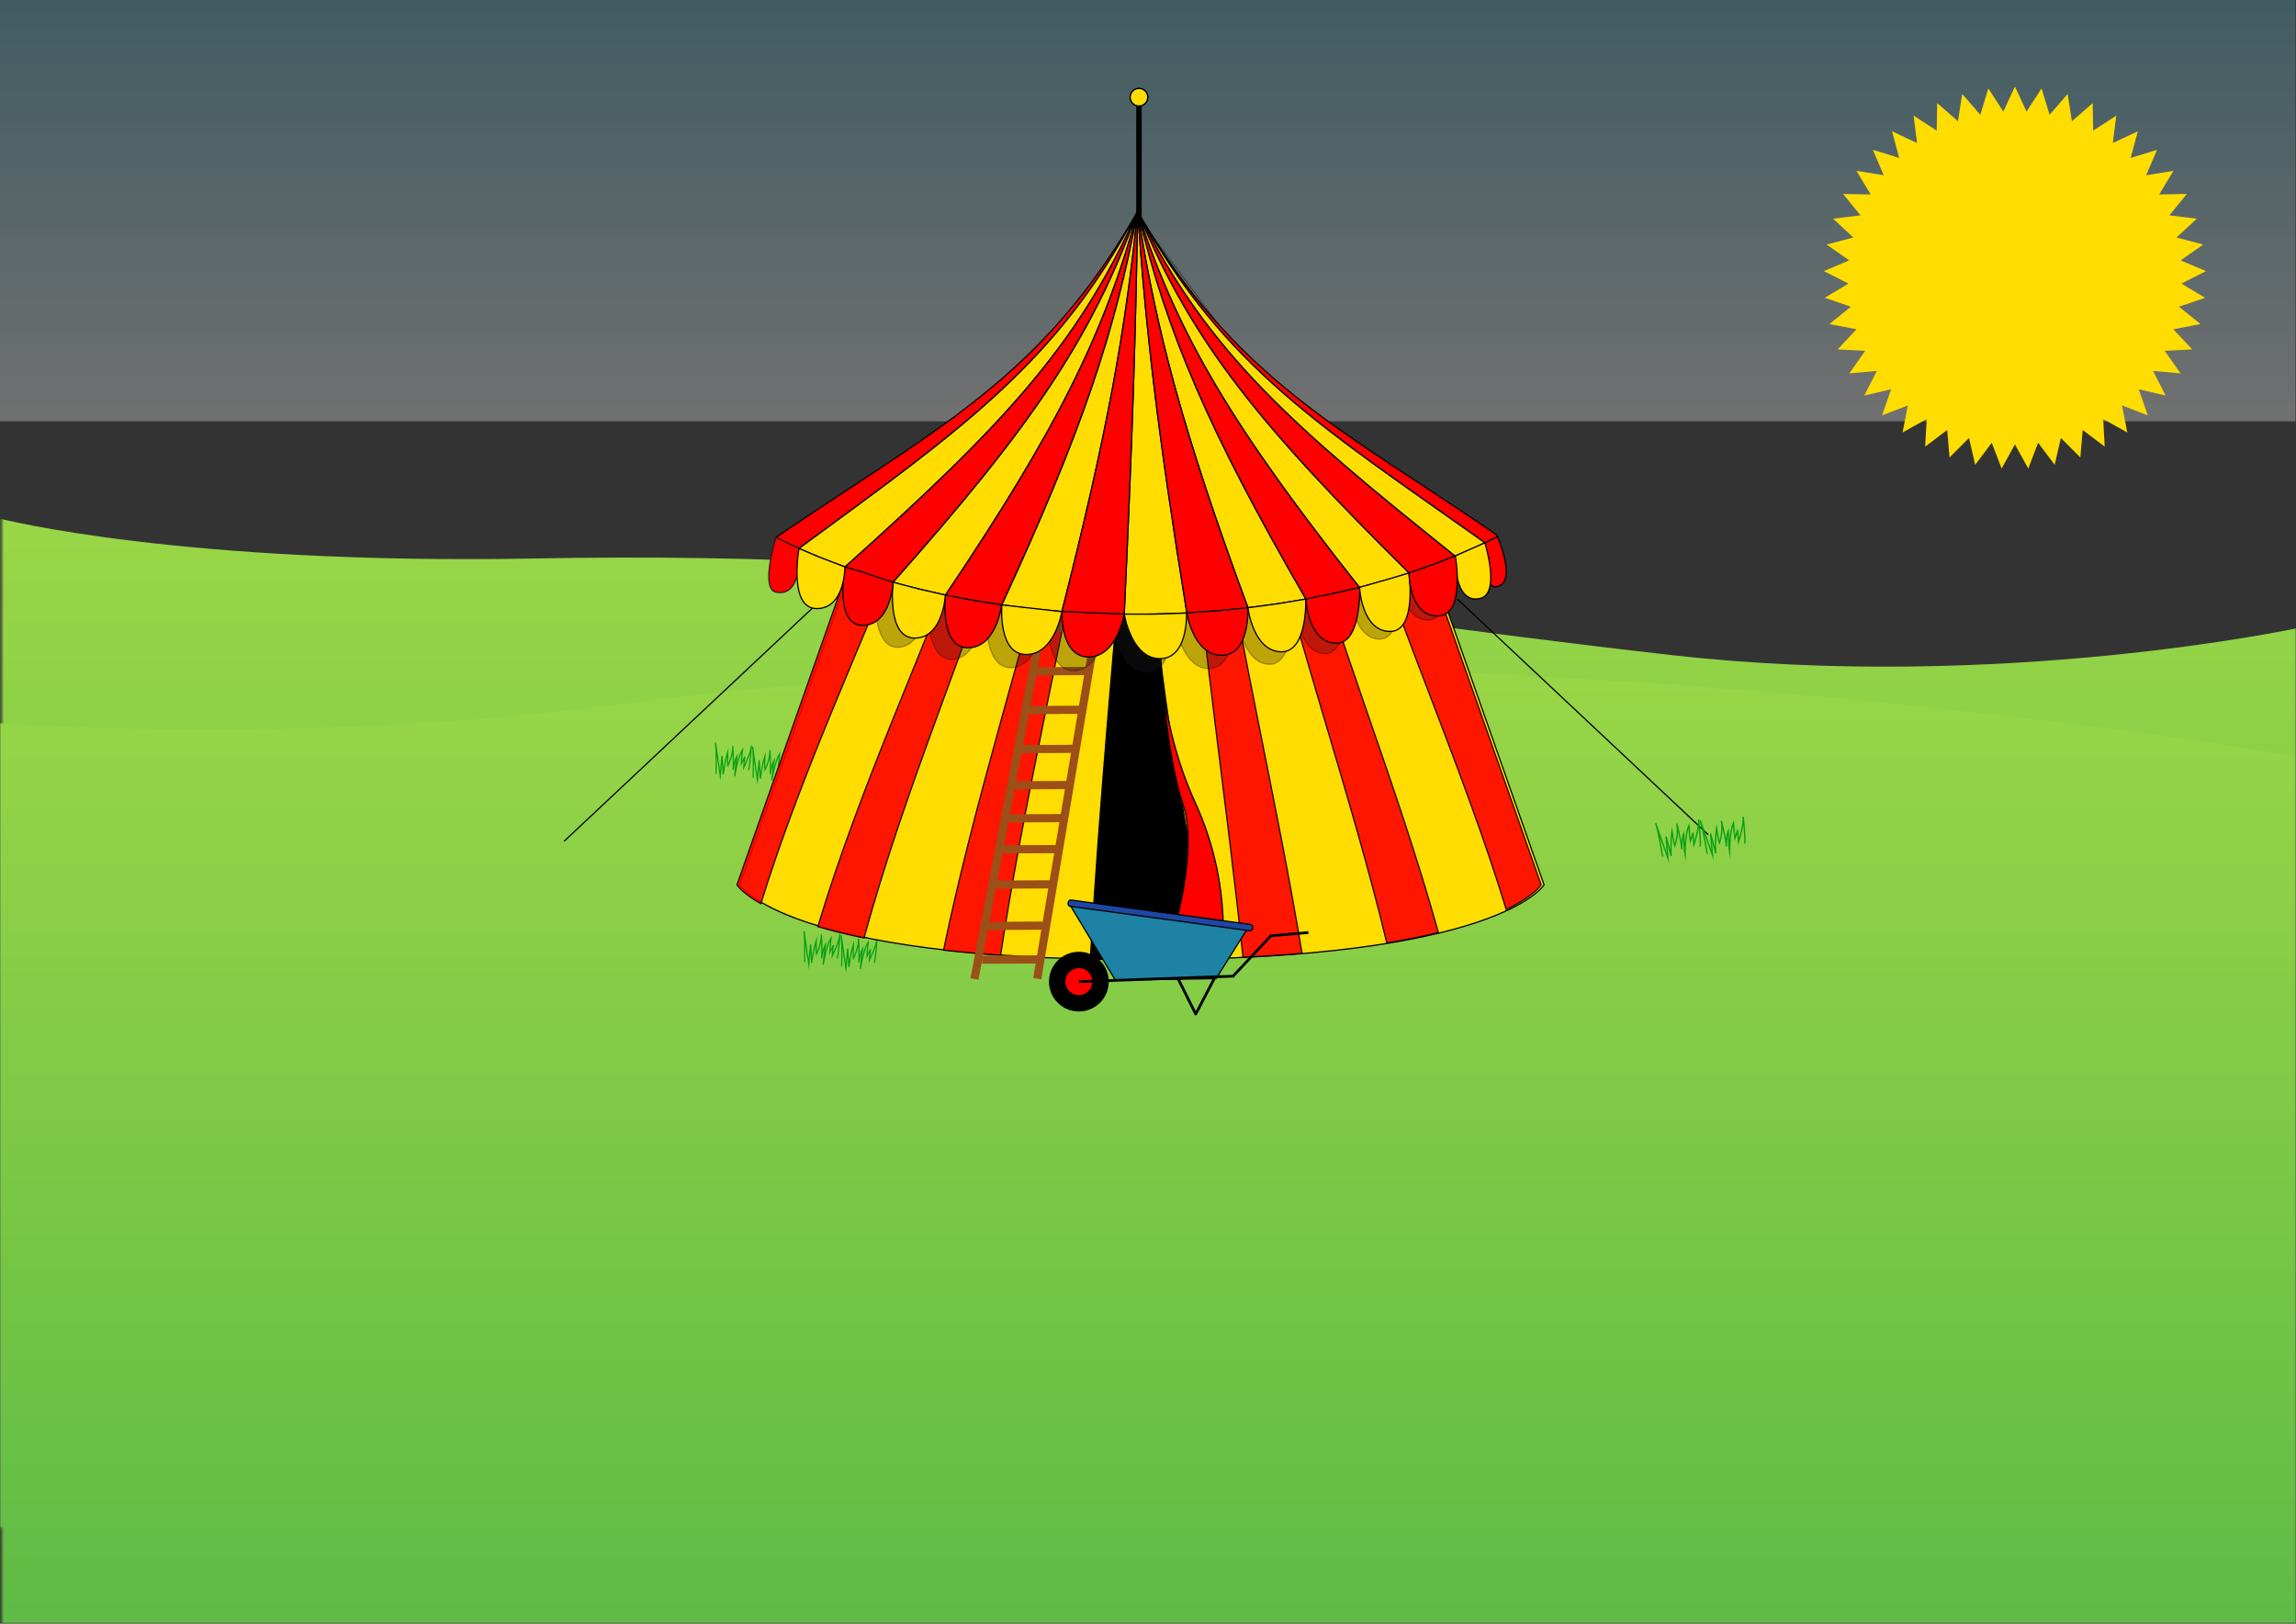 <?xml version="1.0" encoding="utf-8"?>
<!-- Generator: Adobe Illustrator 15.0.0, SVG Export Plug-In . SVG Version: 6.00 Build 0)  -->
<!DOCTYPE svg PUBLIC "-//W3C//DTD SVG 1.1//EN" "http://www.w3.org/Graphics/SVG/1.1/DTD/svg11.dtd">
<svg version="1.1" xmlns="http://www.w3.org/2000/svg" xmlns:xlink="http://www.w3.org/1999/xlink" x="0px" y="0px"
	 width="841.89px" height="595.28px" viewBox="0 0 841.89 595.28" enable-background="new 0 0 841.89 595.28" xml:space="preserve">
<rect x="0" y="0" width="841.89" height="595.28" fill="#333333" stroke="none"/>
<g id="achtergrond">
	
		<line fill="none" stroke="#000000" stroke-width="0.452" stroke-miterlimit="10" x1="418.358" y1="79.586" x2="278.201" y2="279.263"/>
	
		<line fill="none" stroke="#000000" stroke-width="0.452" stroke-miterlimit="10" x1="417.358" y1="79.586" x2="572.334" y2="286.947"/>
	<defs>
		<filter id="Adobe_OpacityMaskFilter" filterUnits="userSpaceOnUse" x="-0.092" y="190.133" width="841.982" height="405.147">
			<feColorMatrix  type="matrix" values="1 0 0 0 0  0 1 0 0 0  0 0 1 0 0  0 0 0 1 0"/>
		</filter>
	</defs>
	<mask maskUnits="userSpaceOnUse" x="-0.092" y="190.133" width="841.982" height="405.147" id="SVGID_1_">
		<g filter="url(#Adobe_OpacityMaskFilter)">
			<linearGradient id="SVGID_2_" gradientUnits="userSpaceOnUse" x1="421.684" y1="595.28" x2="421.684" y2="158.882">
				<stop  offset="0" style="stop-color:#FFFFFF"/>
				<stop  offset="0.348" style="stop-color:#F9F9F9"/>
				<stop  offset="0.491" style="stop-color:#F5F5F5"/>
				<stop  offset="0.557" style="stop-color:#F1F1F1"/>
				<stop  offset="0.623" style="stop-color:#E5E5E5"/>
				<stop  offset="0.688" style="stop-color:#D1D1D1"/>
				<stop  offset="0.752" style="stop-color:#B6B6B6"/>
				<stop  offset="0.817" style="stop-color:#929292"/>
				<stop  offset="0.881" style="stop-color:#666666"/>
				<stop  offset="0.945" style="stop-color:#333333"/>
				<stop  offset="1" style="stop-color:#000000"/>
			</linearGradient>
			<rect x="0.601" y="158.882" fill="url(#SVGID_2_)" width="842.167" height="436.398"/>
		</g>
	</mask>
	
		<linearGradient id="SVGID_3_" gradientUnits="userSpaceOnUse" x1="210.555" y1="402.181" x2="615.702" y2="402.181" gradientTransform="matrix(0 1 -1 0 823.079 -20.422)">
		<stop  offset="0" style="stop-color:#99D647"/>
		<stop  offset="1" style="stop-color:#5FBB46"/>
	</linearGradient>
	<path mask="url(#SVGID_1_)" fill="url(#SVGID_3_)" d="M0.093,595.28l-0.186-405.147c0,0,66.044,17.044,196.064,14.615
		c174.621-3.263,259.965,17.792,417.609,35.489c119.678,13.435,228.309-9.859,228.309-9.859V595.28H0.093z"/>
	<defs>
		<filter id="Adobe_OpacityMaskFilter_1_" filterUnits="userSpaceOnUse" x="0" y="244.939" width="841.705" height="350.341">
			<feColorMatrix  type="matrix" values="1 0 0 0 0  0 1 0 0 0  0 0 1 0 0  0 0 0 1 0"/>
		</filter>
	</defs>
	<mask maskUnits="userSpaceOnUse" x="0" y="244.939" width="841.705" height="350.341" id="SVGID_4_">
		<g filter="url(#Adobe_OpacityMaskFilter_1_)">
			
				<linearGradient id="SVGID_5_" gradientUnits="userSpaceOnUse" x1="421.731" y1="560.094" x2="421.73" y2="207.324" gradientTransform="matrix(-1 0 0 1 841.891 0)">
				<stop  offset="0" style="stop-color:#FFFFFF"/>
				<stop  offset="0.348" style="stop-color:#F9F9F9"/>
				<stop  offset="0.491" style="stop-color:#F5F5F5"/>
				<stop  offset="0.557" style="stop-color:#F1F1F1"/>
				<stop  offset="0.623" style="stop-color:#E5E5E5"/>
				<stop  offset="0.688" style="stop-color:#D1D1D1"/>
				<stop  offset="0.752" style="stop-color:#B6B6B6"/>
				<stop  offset="0.817" style="stop-color:#929292"/>
				<stop  offset="0.881" style="stop-color:#666666"/>
				<stop  offset="0.945" style="stop-color:#333333"/>
				<stop  offset="1" style="stop-color:#000000"/>
			</linearGradient>
			<rect x="-0.878" y="207.324" fill="url(#SVGID_5_)" width="842.075" height="352.769"/>
		</g>
	</mask>
	
		<linearGradient id="SVGID_6_" gradientUnits="userSpaceOnUse" x1="265.361" y1="402.041" x2="615.702" y2="402.041" gradientTransform="matrix(0 1 1 0 18.811 -20.422)">
		<stop  offset="0" style="stop-color:#99D647"/>
		<stop  offset="1" style="stop-color:#5FBB46"/>
	</linearGradient>
	<path mask="url(#SVGID_4_)" fill="url(#SVGID_6_)" d="M841.705,595.28V277.279c0,0-323.776-57.377-612.95-19.281
		C109.628,273.692,0,265.118,0,265.118V595.28H841.705z"/>
	<linearGradient id="SVGID_7_" gradientUnits="userSpaceOnUse" x1="420.853" y1="154.469" x2="420.853" y2="1.421085e-13">
		<stop  offset="0" style="stop-color:#FFFFFF"/>
		<stop  offset="1" style="stop-color:#5FBBCF"/>
	</linearGradient>
	<rect opacity="0.3" fill="url(#SVGID_7_)" width="841.705" height="154.469"/>
	<path fill="none" stroke="#000000" stroke-width="0.452" stroke-miterlimit="10" d="M420.945,305.97"/>
	<circle fill="#FFDD00" stroke="#000000" stroke-width="0.452" stroke-miterlimit="10" cx="417.635" cy="35.637" r="3.218"/>
	<line fill="none" stroke="#000000" stroke-width="2" stroke-miterlimit="10" x1="417.635" y1="38.855" x2="417.635" y2="326.833"/>
	<path fill="none" stroke="#000000" stroke-width="0.452" stroke-miterlimit="10" d="M307.667,349.484"/>
	<path fill="none" stroke="#000000" stroke-width="0.452" stroke-miterlimit="10" d="M417.358,79.586"/>
	<g>
		<g>
			<g>
				<g>
					<path fill="none" stroke="#059F14" stroke-width="0.446" stroke-miterlimit="10" d="M262.554,283.631
						c0,0,0.261-7.615-0.203-11.395l1.748,12.127c0,0,0.493-5.724,0.658-7.197l0.426,6.759c0,0,0.515-4.604,1.658-8.204
						c0,0-0.141,3.899,0.027,5.037c0,0,1.873-3.52,1.847-7.251c0,0,0.383,5.822,0.053,8.768c0,0,0.538-3.482,1.454-5.057
						c0,0-0.867,6.428-0.825,7.365c0,0,1.075-6.964,2.866-9.747c0,0-0.371,3.314-0.431,5.171l1.332-2.647
						c0,0-0.188,0.352-0.454,4.051c0,0,2.684-5.479,2.826-8.073c0,0-0.388,6.108-1.01,9.021"/>
				</g>
				<g>
					<path fill="none" stroke="#059F14" stroke-width="0.446" stroke-miterlimit="10" d="M276.171,285.156
						c0,0,0.261-7.615-0.203-11.395l1.748,12.127c0,0,0.493-5.724,0.658-7.197l0.426,6.759c0,0,0.515-4.604,1.658-8.204
						c0,0-0.141,3.899,0.027,5.037c0,0,1.873-3.52,1.847-7.251c0,0,0.383,5.822,0.053,8.768c0,0,0.538-3.482,1.454-5.057
						c0,0-0.867,6.428-0.825,7.365c0,0,1.075-6.964,2.866-9.747c0,0-0.371,3.314-0.431,5.171l1.332-2.647
						c0,0-0.188,0.352-0.454,4.051c0,0,2.684-5.479,2.826-8.073c0,0-0.388,6.108-1.01,9.021"/>
				</g>
			</g>
		</g>
	</g>
	<g>
		<g>
			<g>
				<g>
					<path fill="none" stroke="#059F14" stroke-width="0.446" stroke-miterlimit="10" d="M295.015,352.713
						c0,0,0.261-7.614-0.203-11.395l1.748,12.127c0,0,0.493-5.724,0.658-7.197l0.426,6.76c0,0,0.515-4.604,1.658-8.204
						c0,0-0.141,3.899,0.027,5.037c0,0,1.873-3.52,1.847-7.251c0,0,0.383,5.822,0.053,8.769c0,0,0.538-3.482,1.454-5.058
						c0,0-0.867,6.429-0.825,7.365c0,0,1.075-6.964,2.866-9.747c0,0-0.371,3.314-0.431,5.172l1.332-2.647
						c0,0-0.188,0.353-0.454,4.052c0,0,2.684-5.479,2.826-8.073c0,0-0.388,6.108-1.01,9.021"/>
				</g>
				<g>
					<path fill="none" stroke="#059F14" stroke-width="0.446" stroke-miterlimit="10" d="M308.632,354.237
						c0,0,0.261-7.614-0.203-11.395l1.748,12.127c0,0,0.493-5.724,0.658-7.197l0.426,6.76c0,0,0.515-4.604,1.658-8.204
						c0,0-0.141,3.899,0.027,5.037c0,0,1.873-3.52,1.847-7.251c0,0,0.383,5.822,0.053,8.769c0,0,0.538-3.482,1.454-5.058
						c0,0-0.867,6.429-0.825,7.365c0,0,1.075-6.964,2.866-9.747c0,0-0.371,3.314-0.431,5.172l1.332-2.647
						c0,0-0.188,0.353-0.454,4.052c0,0,2.684-5.479,2.826-8.073c0,0-0.388,6.108-1.01,9.021"/>
				</g>
			</g>
		</g>
	</g>
	
		<line fill="none" stroke="#9C4F17" stroke-width="2" stroke-miterlimit="10" x1="398.333" y1="347.696" x2="398.333" y2="318.643"/>
	
		<line fill="none" stroke="#000000" stroke-width="0.452" stroke-miterlimit="10" x1="534.357" y1="219.622" x2="626.334" y2="305.97"/>
	<path fill="#FFDD00" stroke="#000000" stroke-width="0.452" stroke-miterlimit="10" d="M321.294,182.34l97.435-18.604
		l97.435,18.604l50,142.046c0,0-16.24,27.438-147.435,27.438c-131.196,0-147.435-27.438-147.435-27.438L321.294,182.34z"/>
	<path stroke="#000000" stroke-width="0.452" stroke-miterlimit="10" d="M413.015,182.127c-4.603,56.518-9.922,112.912-13.22,169.52
		c5.664,0.115,11.571,0.177,17.731,0.177c1.536,0,16.045-0.143,17.55-0.149c-0.104-13.459,4.64-20.891,2.309-34.144
		c-9.196-52.29-15.82-92.289-15.246-135.403C418.48,182.127,416.673,182.127,413.015,182.127z"/>
	<path opacity="0.9" fill="#FF0000" stroke="#000000" stroke-width="0.452" stroke-miterlimit="10" d="M531.062,227.671
		c-4.5-12.266-8.898-24.572-13.02-36.987L531.062,227.671z M498.135,182.127c16.15,51.189,38.443,99.993,54.167,151.303
		c10.403-4.991,12.803-9.044,12.803-9.044l-34.043-96.714c-4.5-12.266-8.898-24.572-13.02-36.987l-2.938-8.345l-1.115-0.213
		C508.704,182.127,503.42,182.127,498.135,182.127z M463.263,182.127c12.839,55.193,31.95,108.534,45.255,163.581
		c7.146-1.185,13.414-2.481,18.905-3.829c-15.036-53.972-36.598-105.71-51.484-159.752
		C470.575,182.127,468.06,182.127,463.263,182.127z M436.425,182.127c4.961,56.46,13.388,112.484,19.346,168.828
		c7.749-0.375,14.961-0.86,21.667-1.438c-9.269-56.01-22.566-111.219-31.002-167.39
		C442.281,182.127,440.297,182.127,436.425,182.127z M389.007,182.127c-13.531,55.703-31.361,110.069-43.039,166.211
		c6.427,0.72,13.386,1.354,20.922,1.876c8.628-56.459,21.908-111.906,32.126-168.087
		C395.146,182.127,393.162,182.127,389.007,182.127z M359.503,182.127c-19.002,53.03-43.359,103.588-59.635,157.586
		c4.849,1.431,10.466,2.837,16.958,4.157c15.096-55.143,37.903-107.35,55.353-161.743
		C367.382,182.127,364.865,182.127,359.503,182.127z M337.307,182.127c-5.318,0-10.638,0-15.956,0l-1.116,0.213l-50,142.046
		c0,0,1.751,2.959,8.752,6.935C294.867,280.05,318.099,232.164,337.307,182.127z"/>
	<path fill="#FF0000" stroke="#000000" stroke-width="0.452" stroke-miterlimit="10" d="M425.474,238.967
		c0,0,1.72,36.618,8.295,55.911s-6.423,57.284-6.423,57.284l20.803-4.107c0,0,3.341-24.833-9.774-53.533
		S425.474,238.967,425.474,238.967z"/>
	<g>
		<g>
			
				<line fill="none" stroke="#9C4F17" stroke-width="3" stroke-miterlimit="10" x1="404.199" y1="216.786" x2="380.336" y2="358.814"/>
			
				<line fill="none" stroke="#9C4F17" stroke-width="3" stroke-miterlimit="10" x1="384.304" y1="216.884" x2="357.305" y2="358.927"/>
			
				<line fill="none" stroke="#9C4F17" stroke-width="3" stroke-miterlimit="10" x1="401.973" y1="230.036" x2="381.796" y2="230.135"/>
			
				<line fill="none" stroke="#9C4F17" stroke-width="3" stroke-miterlimit="10" x1="398.2" y1="246.021" x2="378.023" y2="246.121"/>
			
				<line fill="none" stroke="#9C4F17" stroke-width="3" stroke-miterlimit="10" x1="396.648" y1="260.221" x2="376.471" y2="260.32"/>
			
				<line fill="none" stroke="#9C4F17" stroke-width="3" stroke-miterlimit="10" x1="393.795" y1="274.54" x2="373.619" y2="274.639"/>
			
				<line fill="none" stroke="#9C4F17" stroke-width="3" stroke-miterlimit="10" x1="392.169" y1="287.801" x2="371.993" y2="287.9"/>
			
				<line fill="none" stroke="#9C4F17" stroke-width="3" stroke-miterlimit="10" x1="390.134" y1="299.924" x2="369.958" y2="300.023"/>
			
				<line fill="none" stroke="#9C4F17" stroke-width="3" stroke-miterlimit="10" x1="387.433" y1="311.289" x2="367.257" y2="311.391"/>
			
				<line fill="none" stroke="#9C4F17" stroke-width="3" stroke-miterlimit="10" x1="384.952" y1="324.21" x2="364.775" y2="324.309"/>
		</g>
		
			<line fill="none" stroke="#9C4F17" stroke-width="3" stroke-miterlimit="10" x1="382.335" y1="339.355" x2="362.159" y2="339.456"/>
		
			<line fill="none" stroke="#9C4F17" stroke-width="3" stroke-miterlimit="10" x1="380.302" y1="351.744" x2="360.126" y2="351.843"/>
	</g>
	<g>
		<path opacity="0.3" fill="#231F20" stroke="#000000" stroke-width="0.452" stroke-miterlimit="10" d="M407.003,226.437
			c0,0-2.66,19.458-13.273,19.458s-9.887-20.687-9.887-20.687l12.246,0.659L407.003,226.437z"/>
		<path opacity="0.3" fill="#231F20" stroke="#000000" stroke-width="0.452" stroke-miterlimit="10" d="M383.832,225.319
			c0,0-2.66,19.459-13.273,19.459c-10.612,0-9.068-22.53-9.068-22.53l12.192,1.671L383.832,225.319z"/>
		<path opacity="0.3" fill="#231F20" stroke="#000000" stroke-width="0.452" stroke-miterlimit="10" d="M361.412,222.258
			c0,0-1.902,19.459-12.514,19.459c-10.614,0-8.421-23.96-8.421-23.96l10.374,2.434L361.412,222.258z"/>
		<path opacity="0.3" fill="#231F20" stroke="#000000" stroke-width="0.452" stroke-miterlimit="10" d="M340.477,217.757
			c0,0-0.765,19.553-11.377,19.553s-8.047-25.351-8.047-25.351l9.576,3.067L340.477,217.757z"/>
		<path opacity="0.3" fill="#231F20" stroke="#000000" stroke-width="0.452" stroke-miterlimit="10" d="M407.003,226.437
			c0,0,2.659,20.218,13.273,20.218c10.612,0,9.886-20.688,9.886-20.688l-11.838,0.469H407.003z"/>
		<path opacity="0.3" fill="#231F20" stroke="#000000" stroke-width="0.452" stroke-miterlimit="10" d="M430.293,225.868
			c0,0,2.371,19.262,12.984,19.262c10.612,0,9.722-21.595,9.722-21.595l-10.972,1.353L430.293,225.868z"/>
		<path opacity="0.3" fill="#231F20" stroke="#000000" stroke-width="0.452" stroke-miterlimit="10" d="M452.999,223.536
			c0,0,1.965,20.015,12.578,20.015c9.602,0,8.951-23.96,8.951-23.96l-10.335,2.114L452.999,223.536z"/>
		<path opacity="0.3" fill="#231F20" stroke="#000000" stroke-width="0.452" stroke-miterlimit="10" d="M474.528,219.59
			c0,0,0.819,20.053,11.432,20.053c9.308,0,8.622-25.331,8.622-25.331l-9.612,2.708L474.528,219.59z"/>
		<path opacity="0.3" fill="#231F20" stroke="#000000" stroke-width="0.452" stroke-miterlimit="10" d="M494.51,214.268
			c0,0,0.79,20.041,11.402,20.041c10.013,0,7.004-26.55,7.004-26.55l-7.02,2.553L494.51,214.268z"/>
		<path opacity="0.3" fill="#231F20" stroke="#000000" stroke-width="0.452" stroke-miterlimit="10" d="M512.897,207.758
			c0,0,0.028,19.531,10.641,19.531c10.613,0,6.578-27.306,6.578-27.306l-6.912,3.348L512.897,207.758z"/>
		<path fill="#FF0000" stroke="#000000" stroke-width="0.452" stroke-miterlimit="10" d="M544.479,198.991
			c0,0-1.545,17.417,4.507,16.048c7.43-1.682,0.095-18.316,0.095-18.316l0,0L544.479,198.991z"/>
		<g>
			<path fill="#FF0000" stroke="#000000" stroke-width="0.452" stroke-miterlimit="10" d="M417.589,78.588
				c0.042,0.023,0.084,0.044,0.123,0.06c25.584,51.211,56.855,77.968,115.835,125.191c-5.421,2.231-11.063,4.312-16.909,6.23
				C462.459,156.513,437.021,125.579,417.589,78.588z"/>
			<path fill="#FF0000" stroke="#000000" stroke-width="0.452" stroke-miterlimit="10" d="M417.792,78.673
				c0.008,0.002,0.016,0.004,0.023,0.006c0.004,0.001,0.008,0.001,0.012,0.002c34.988,60.144,73.354,78.12,130.652,117.181
				c0.204,0.289,0.399,0.572,0.601,0.86c-1.511,0.77-3.046,1.526-4.602,2.269C485.202,156.94,449.254,135.232,417.792,78.673z"/>
			<path fill="#FF0000" stroke="#000000" stroke-width="0.452" stroke-miterlimit="10" d="M417.469,78.507
				c14.671,44.792,34.759,78.314,81.039,136.817c-6.384,1.621-12.958,3.057-19.699,4.298
				c-36.076-62.321-50.921-97.633-61.45-141.212C417.394,78.444,417.431,78.477,417.469,78.507z"/>
			<path fill="#FF0000" stroke="#000000" stroke-width="0.452" stroke-miterlimit="10" d="M417.076,77.829
				c-8.126,43.477-19.989,79.7-49.72,143.939c-7.072-1.001-13.986-2.215-20.718-3.627c41.133-61.101,58.322-95.938,70.438-140.417
				C417.074,77.757,417.074,77.792,417.076,77.829z"/>
			<path fill="#FF0000" stroke="#000000" stroke-width="0.452" stroke-miterlimit="10" d="M417.109,77.562
				c-0.007,0.021-0.014,0.045-0.02,0.072c-16.533,46.202-39.086,78.989-89.604,135.828c-6.089-1.71-11.991-3.589-17.682-5.628
				C367.105,156.509,395.28,126.816,417.109,77.562z"/>
			<path fill="#FF0000" stroke="#000000" stroke-width="0.452" stroke-miterlimit="10" d="M417.138,77.498
				c-0.002,0.004-0.005,0.009-0.007,0.015c-29.259,55.364-63.985,79.421-124.152,123.561c-2.899-1.301-5.728-2.647-8.481-4.037
				C343.015,157.193,382.1,138.852,417.138,77.498z"/>
			<path fill="#FFDD00" stroke="#000000" stroke-width="0.452" stroke-miterlimit="10" d="M417.131,77.512
				c0.002-0.005,0.005-0.01,0.007-0.015c-0.019,0.098,0.204,1.071,0.678,1.182c-0.008-0.002-0.016-0.004-0.023-0.006
				c31.462,56.559,67.41,78.267,126.687,120.318c-3.533,1.686-7.178,3.303-10.932,4.847
				c-58.979-47.223-90.251-73.98-115.835-125.191c-0.039-0.016-0.081-0.036-0.123-0.06c19.433,46.991,44.87,77.925,99.049,131.481
				c-5.85,1.918-11.898,3.674-18.13,5.255c-46.28-58.503-66.368-92.025-81.039-136.817c-0.038-0.03-0.075-0.063-0.11-0.097
				c10.529,43.58,25.374,78.891,61.45,141.212c-6.909,1.272-13.994,2.338-21.228,3.186c-24.057-65.053-33.63-101.572-40.318-144.508
				c-0.027-0.038-0.053-0.077-0.076-0.117c2.986,42.658,7.228,79.864,18.007,146.508c-6.158,0.32-12.399,0.486-18.712,0.486
				c-1.421,0-2.838-0.01-4.252-0.026c3.099-67.043,4.229-104.432,4.899-147.088c-0.015-0.041-0.026-0.081-0.035-0.12
				c-4.35,42.915-10.859,79.979-27.699,146.216c-7.492-0.568-14.846-1.37-22.038-2.391c29.73-64.239,41.593-100.462,49.72-143.939
				c-0.002-0.037-0.002-0.072,0-0.105c-12.116,44.48-29.305,79.317-70.438,140.417c-6.564-1.375-12.956-2.939-19.153-4.68
				c50.518-56.839,73.072-89.626,89.604-135.828c0.006-0.027,0.013-0.051,0.02-0.072c-21.829,49.255-50.004,78.948-107.306,130.271
				c-5.836-2.091-11.452-4.349-16.824-6.76C353.146,156.933,387.872,132.876,417.131,77.512z"/>
			<path fill="#FF0000" stroke="#000000" stroke-width="0.452" stroke-miterlimit="10" d="M417.129,78.062
				c-0.67,42.656-1.801,80.045-4.899,147.088c-7.731-0.091-15.352-0.425-22.835-0.992c16.84-66.238,23.35-103.302,27.699-146.216
				C417.103,77.982,417.114,78.022,417.129,78.062z"/>
			<path fill="#FF0000" stroke="#000000" stroke-width="0.452" stroke-miterlimit="10" d="M417.263,78.3
				c6.688,42.936,16.262,79.455,40.318,144.508c-7.317,0.857-14.789,1.489-22.388,1.883
				c-10.779-66.644-15.021-103.85-18.007-146.508C417.21,78.223,417.235,78.262,417.263,78.3z"/>
		</g>
		<path fill="#FF0000" stroke="#000000" stroke-width="0.452" stroke-miterlimit="10" d="M367.279,221.776
			c0,0-1.876,15.711-12.339,15.711c-10.464,0-8.302-19.346-8.302-19.346l10.229,1.967L367.279,221.776z"/>
		<path fill="#FFDD00" stroke="#000000" stroke-width="0.452" stroke-miterlimit="10" d="M346.638,218.141
			c0,0-0.753,15.789-11.218,15.789c-10.464,0-7.935-20.469-7.935-20.469l9.443,2.478L346.638,218.141z"/>
		<path fill="#FF0000" stroke="#000000" stroke-width="0.452" stroke-miterlimit="10" d="M327.485,213.482
			c0,0-0.754,15.787-11.218,15.787s-6.464-21.437-6.464-21.437l6.921,2.062L327.485,213.482z"/>
		<path fill="#FF0000" stroke="#231F20" stroke-width="0.452" stroke-miterlimit="10" d="M292.979,201.073
			c0,0,1.638,18.146-8.481,16.004c-5.813-1.23,0-20.041,0-20.041l0,0L292.979,201.073z"/>
		<path fill="#FFDD00" stroke="#000000" stroke-width="0.452" stroke-miterlimit="10" d="M309.803,207.833
			c0,0,0.125,15.285-10.337,15.285c-10.465,0-6.487-22.045-6.487-22.045l6.779,2.909L309.803,207.833z"/>
		<path fill="#FF0000" stroke="#000000" stroke-width="0.452" stroke-miterlimit="10" d="M435.193,224.691
			c0,0,2.338,15.552,12.802,15.552s9.586-17.436,9.586-17.436l-10.817,1.092L435.193,224.691z"/>
		<path fill="#FFDD00" stroke="#000000" stroke-width="0.452" stroke-miterlimit="10" d="M457.581,222.808
			c0,0,1.937,16.16,12.4,16.16c9.467,0,8.827-19.345,8.827-19.345l-10.191,1.707L457.581,222.808z"/>
		<path fill="#FF0000" stroke="#000000" stroke-width="0.452" stroke-miterlimit="10" d="M478.809,219.622
			c0,0,0.807,16.189,11.271,16.189c9.176,0,8.5-20.451,8.5-20.451l-9.477,2.186L478.809,219.622z"/>
		<path fill="#FFDD00" stroke="#000000" stroke-width="0.452" stroke-miterlimit="10" d="M498.508,215.324
			c0,0,0.778,16.182,11.242,16.182c9.872,0,6.905-21.437,6.905-21.437l-6.921,2.062L498.508,215.324z"/>
		<path fill="#FFDD00" stroke="#000000" stroke-width="0.452" stroke-miterlimit="10" d="M533.547,203.838
			c0,0-0.61,18.092,9.349,15.51c7.346-1.904,1.589-20.357,1.589-20.357l0,0L533.547,203.838z"/>
		<path fill="#FF0000" stroke="#000000" stroke-width="0.452" stroke-miterlimit="10" d="M516.638,210.069
			c0,0,0.027,15.769,10.492,15.769c10.463,0,6.485-22.044,6.485-22.044l-6.816,2.702L516.638,210.069z"/>
		<path fill="#FF0000" stroke="#000000" stroke-width="0.452" stroke-miterlimit="10" d="M412.229,225.151
			c0,0-2.622,15.71-13.087,15.71c-10.463,0-9.748-16.702-9.748-16.702l12.073,0.532L412.229,225.151z"/>
		<path fill="#FFDD00" stroke="#000000" stroke-width="0.452" stroke-miterlimit="10" d="M389.385,224.248
			c0,0-2.624,15.711-13.086,15.711c-10.465,0-8.942-18.191-8.942-18.191l12.022,1.35L389.385,224.248z"/>
		<path fill="#FFDD00" stroke="#000000" stroke-width="0.452" stroke-miterlimit="10" d="M412.229,225.151
			c0,0,2.624,16.323,13.087,16.323c10.464,0,9.748-16.702,9.748-16.702l-11.672,0.379H412.229z"/>
	</g>
	<circle fill="#FFDD00" stroke="#000000" stroke-width="0.452" stroke-miterlimit="10" cx="417.635" cy="35.637" r="3.218"/>
	<g>
		<g>
			<g>
				<g>
					<path fill="none" stroke="#059F14" stroke-width="0.487" stroke-miterlimit="10" d="M609.611,314.043
						c0,0-1.218-8.253-2.522-12.234l4.489,12.721c0,0-0.566-6.262-0.668-7.881l1.856,7.198c0,0-0.314-5.06,0.31-9.161
						c0,0,0.615,4.228,1.042,5.42c0,0,1.5-4.156,0.723-8.171c0,0,1.618,6.196,1.819,9.435c0,0-0.063-3.856,0.699-5.731
						c0,0,0.267,7.094,0.505,8.094c0,0-0.13-7.711,1.422-11.059c0,0,0.228,3.643,0.528,5.655l1.038-3.112
						c0,0-0.149,0.416,0.277,4.453c0,0,2.063-6.427,1.712-9.248c0,0,0.767,6.655,0.618,9.915"/>
				</g>
				<g>
					<path fill="none" stroke="#059F14" stroke-width="0.487" stroke-miterlimit="10" d="M625.958,313.023
						c0,0-1.218-8.253-2.522-12.234l4.489,12.722c0,0-0.566-6.262-0.668-7.881l1.856,7.197c0,0-0.314-5.059,0.31-9.161
						c0,0,0.615,4.228,1.042,5.421c0,0,1.5-4.157,0.723-8.172c0,0,1.618,6.197,1.819,9.435c0,0-0.063-3.855,0.699-5.731
						c0,0,0.267,7.094,0.505,8.095c0,0-0.13-7.712,1.422-11.059c0,0,0.228,3.643,0.528,5.655l1.038-3.112
						c0,0-0.15,0.416,0.277,4.452c0,0,2.063-6.426,1.712-9.248c0,0,0.767,6.655,0.618,9.915"/>
				</g>
			</g>
		</g>
	</g>
	
		<line fill="none" stroke="#000000" stroke-width="0.452" stroke-miterlimit="10" x1="297.903" y1="222.93" x2="206.846" y2="308.415"/>
	<g>
		<g>
			<path fill="#FF0000" d="M395.6,367.841c-0.348,0-0.699-0.022-1.045-0.068c-2.106-0.277-3.979-1.358-5.273-3.045
				s-1.854-3.775-1.576-5.883c0.52-3.944,3.908-6.918,7.883-6.918c0.348,0,0.699,0.022,1.045,0.068
				c2.106,0.277,3.979,1.359,5.273,3.046c1.293,1.686,1.853,3.774,1.575,5.882C402.962,364.867,399.574,367.841,395.6,367.841z"/>
			<path d="M395.588,354.924c0.216,0,0.434,0.014,0.653,0.043c2.715,0.357,4.626,2.85,4.269,5.564
				c-0.328,2.495-2.46,4.312-4.91,4.312c-0.216,0-0.434-0.014-0.653-0.043c-2.715-0.357-4.627-2.85-4.27-5.564
				C391.005,356.741,393.138,354.924,395.588,354.924 M395.588,348.929L395.588,348.929c-5.474,0.001-10.14,4.096-10.854,9.525
				c-0.382,2.9,0.389,5.776,2.17,8.098s4.36,3.811,7.261,4.192c0.475,0.062,0.958,0.095,1.436,0.095
				c5.473,0,10.139-4.095,10.854-9.525c0.382-2.9-0.389-5.775-2.169-8.097c-1.781-2.322-4.359-3.812-7.261-4.193
				C396.549,348.961,396.066,348.929,395.588,348.929L395.588,348.929z"/>
		</g>
		<polyline fill="none" stroke="#000000" stroke-linejoin="round" stroke-miterlimit="10" points="431.881,358.627 438.451,371.785 
			445.896,357.506 		"/>
		<polygon fill="#1E82A4" stroke="#000000" stroke-width="0.452" stroke-miterlimit="10" points="408.971,359.311 392.574,332.176 
			457.383,340.5 445.898,358.793 		"/>
		<polyline fill="none" stroke="#000000" stroke-miterlimit="10" points="395.594,359.885 452.15,357.877 465.988,343.084 
			479.752,341.889 		"/>
		<g>
			<g>
				<g>
					<path fill="#1E47A4" d="M459.242,340.421c-0.07,0.515-0.549,0.878-1.064,0.808l-65.725-8.943
						c-0.515-0.07-0.878-0.549-0.808-1.062l0.06-0.439c0.07-0.516,0.549-0.879,1.063-0.809l65.726,8.945
						c0.514,0.07,0.877,0.549,0.807,1.062L459.242,340.421z"/>
					<path fill="none" stroke="#000000" stroke-width="0.452" stroke-miterlimit="10" d="M459.242,340.421
						c-0.07,0.515-0.549,0.878-1.064,0.808l-65.725-8.943c-0.515-0.07-0.878-0.549-0.808-1.062l0.06-0.439
						c0.07-0.516,0.549-0.879,1.063-0.809l65.726,8.945c0.514,0.07,0.877,0.549,0.807,1.062L459.242,340.421z"/>
				</g>
			</g>
		</g>
	</g>
	<polygon fill="#FFDD00" points="738.832,31.729 743.093,40.905 748.59,32.411 751.531,42.091 758.156,34.445 759.723,44.44 
		767.348,37.791 767.508,47.906 775.984,42.382 774.735,52.422 783.897,48.132 781.264,57.9 790.934,54.926 786.966,64.233 
		796.955,62.634 791.73,71.298 801.846,71.104 795.467,78.957 805.511,80.174 798.1,87.062 807.877,89.664 799.579,95.454 
		808.898,99.392 799.877,103.971 808.558,109.167 798.986,112.445 806.859,118.8 796.925,120.714 803.836,128.103 793.732,128.616 
		799.549,136.894 789.472,135.996 794.079,145.003 784.225,142.711 787.534,152.271 778.095,148.631 780.041,158.559 771.2,153.64 
		771.746,163.742 763.676,157.64 762.811,167.72 755.668,160.555 753.408,170.417 747.333,162.327 743.723,171.778 738.832,162.921 
		733.941,171.778 730.331,162.327 724.255,170.417 721.995,160.555 714.853,167.72 713.987,157.64 705.917,163.742 706.463,153.64 
		697.623,158.559 699.569,148.631 690.129,152.271 693.438,142.711 683.585,145.003 688.192,135.996 678.115,136.894 
		683.932,128.616 673.827,128.103 680.739,120.714 670.805,118.8 678.678,112.445 669.106,109.167 677.787,103.971 668.765,99.392 
		678.084,95.454 669.787,89.664 679.563,87.062 672.153,80.174 682.197,78.957 675.818,71.104 685.934,71.298 680.709,62.634 
		690.698,64.233 686.73,54.926 696.4,57.9 693.766,48.132 702.929,52.422 701.68,42.382 710.155,47.906 710.315,37.791 
		717.94,44.44 719.507,34.445 726.132,42.091 729.074,32.411 734.57,40.905 	"/>
</g>
<g id="mollen">
</g>
</svg>
